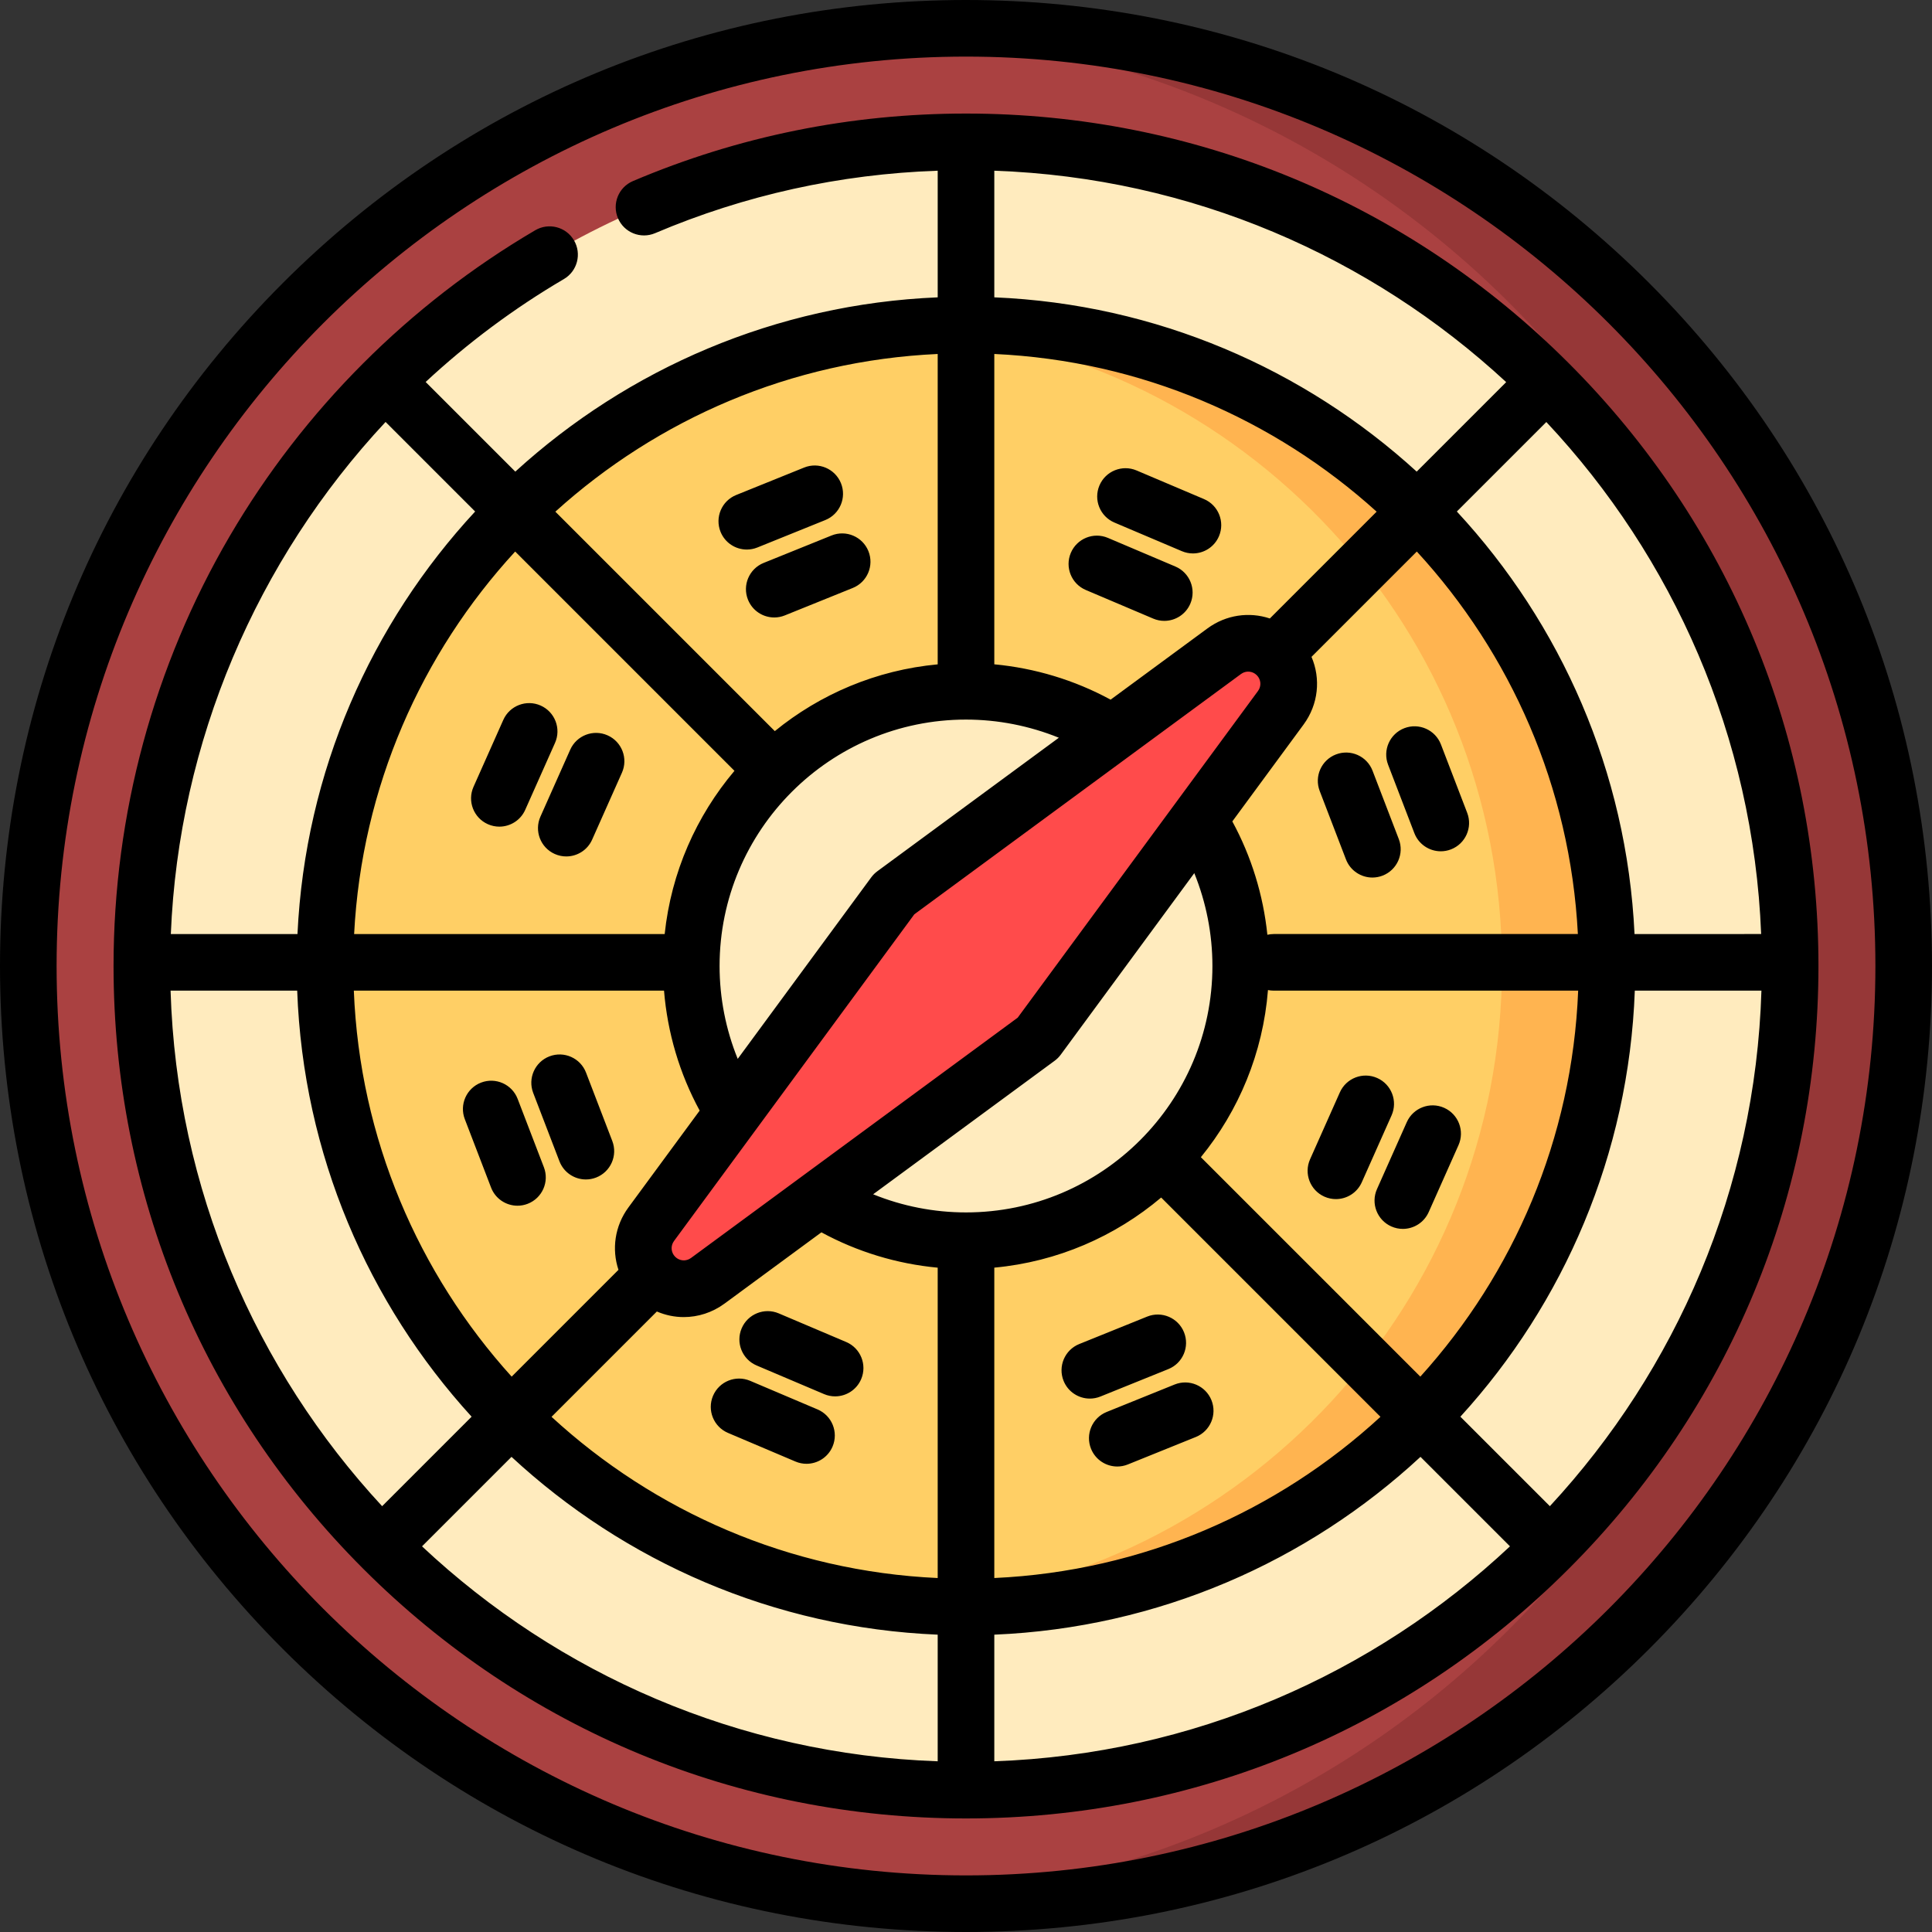 <?xml version="1.0" encoding="iso-8859-1"?>
<!-- Generator: Adobe Illustrator 19.0.0, SVG Export Plug-In . SVG Version: 6.00 Build 0)  -->
<svg version="1.1" id="Capa_1" xmlns="http://www.w3.org/2000/svg" xmlns:xlink="http://www.w3.org/1999/xlink" x="0px" y="0px"
	 viewBox="0 0 512 512" style="enable-background:new 0 0 512 512;" xml:space="preserve">
<rect x="0" y="0" width="512" height="512" fill="#333333" stroke="none"/>
<path style="fill:#AA4141;" d="M504.5,256c0,137.243-111.257,248.5-248.5,248.5S7.5,393.243,7.5,256S118.757,7.5,256,7.5
	S504.5,118.757,504.5,256z"/>
<path style="fill:#963737;" d="M504.5,256c0,137.243-111.257,248.5-248.5,248.5c-5.328,0-10.611-0.188-15.855-0.518
	C369.998,495.803,472.79,387.915,472.79,256c0-131.916-102.793-239.803-232.645-247.982C245.389,7.687,250.672,7.5,256,7.5
	C393.243,7.5,504.5,118.757,504.5,256z"/>
<path style="fill:#FFEBBE;" d="M474.408,256c0,120.623-97.785,218.408-218.408,218.408S37.592,376.623,37.592,256
	S135.376,37.592,256,37.592S474.408,135.376,474.408,256z"/>
<path style="fill:#FFCF65;" d="M425.873,256c0,93.818-76.055,169.873-169.873,169.873S86.127,349.818,86.127,256
	S162.182,86.127,256,86.127S425.873,162.182,425.873,256z"/>
<path style="fill:#FFB450;" d="M425.873,256c0,93.818-76.055,169.873-169.873,169.873c-4.685,0-9.324-0.198-13.913-0.57
	c87.309-7.079,155.96-80.17,155.96-169.303s-68.65-162.224-155.96-169.303c4.589-0.372,9.228-0.57,13.913-0.57
	C349.818,86.127,425.873,162.182,425.873,256z"/>
<path style="fill:#FFEBBE;" d="M328.803,256c0,40.208-32.595,72.803-72.803,72.803S183.197,296.208,183.197,256
	s32.595-72.803,72.803-72.803S328.803,215.792,328.803,256z"/>
<path style="fill:#FF4B4B;" d="M275.061,275.061l-87.495,64.361c-4.267,3.139-10.187,2.691-13.933-1.055s-4.194-9.666-1.055-13.933
	l64.361-87.495l87.495-64.361c4.267-3.139,10.187-2.691,13.933,1.055s4.194,9.666,1.055,13.933L275.061,275.061z"/>
<path d="M437.02,74.98C388.667,26.629,324.38,0,256,0S123.333,26.629,74.98,74.98C26.629,123.332,0,187.62,0,256
	s26.629,132.668,74.98,181.02C123.333,485.371,187.62,512,256,512s132.667-26.629,181.02-74.98C485.371,388.668,512,324.38,512,256
	S485.371,123.332,437.02,74.98z M256,497C123.112,497,15,388.888,15,256S123.112,15,256,15s241,108.112,241,241S388.888,497,256,497
	z M415.741,96.259C373.073,53.591,316.342,30.092,256,30.092c-30.619,0-60.315,6.021-88.266,17.896
	c-3.813,1.62-5.59,6.023-3.97,9.836c1.62,3.812,6.024,5.589,9.835,3.971c23.798-10.111,48.961-15.659,74.901-16.557v33.56
	c-43.015,1.799-82.122,18.98-111.939,46.187l-23.76-23.76c11.08-10.295,23.336-19.468,36.636-27.271
	c3.572-2.096,4.77-6.691,2.673-10.264c-2.097-3.574-6.692-4.77-10.264-2.674c-33.395,19.592-61.385,47.609-80.944,81.023
	C40.746,176.474,30.092,215.881,30.092,256c0,60.342,23.499,117.072,66.167,159.741c42.668,42.668,99.399,66.167,159.741,66.167
	s117.073-23.499,159.741-66.167c42.668-42.669,66.167-99.399,66.167-159.741S458.41,138.928,415.741,96.259z M410.732,399.154
	l-23.715-23.715c27.411-30.042,44.644-69.512,46.224-112.91h33.557C465.188,315.169,444.196,363.011,410.732,399.154z
	 M45.203,262.529H78.76c1.579,43.397,18.812,82.868,46.223,112.91l-23.715,23.715C67.804,363.011,46.812,315.169,45.203,262.529z
	 M194.64,204.277c-10.091,11.952-16.767,26.872-18.493,43.252h-82.3c2.013-38.987,17.848-74.377,42.68-101.366L194.64,204.277z
	 M242.303,242.303l86.575-63.684c1.292-0.951,3.051-0.817,4.185,0.317s1.267,2.894,0.317,4.186l-63.684,86.575l-86.575,63.684
	c-1.292,0.949-3.052,0.816-4.185-0.317c-1.134-1.134-1.267-2.895-0.317-4.186L242.303,242.303z M321.303,256
	c0,36.008-29.295,65.303-65.303,65.303c-8.472,0-16.838-1.649-24.609-4.806l48.115-35.393c0.61-0.449,1.149-0.988,1.598-1.598
	l35.394-48.116C319.652,239.163,321.303,247.54,321.303,256z M174.074,347.562c2.268,0.974,4.689,1.479,7.124,1.479
	c3.765,0,7.553-1.179,10.812-3.576l25.672-18.884c9.516,5.172,20.017,8.356,30.817,9.367v82.247
	c-39.37-1.799-75.124-17.683-102.337-42.721L174.074,347.562z M263.5,335.94c16.761-1.56,32.036-8.291,44.223-18.581l58.114,58.113
	c-27.213,25.038-62.967,40.921-102.337,42.72L263.5,335.94L263.5,335.94z M318.244,306.667
	c10.017-12.283,16.461-27.575,17.782-44.291c0.489,0.1,0.995,0.153,1.513,0.153h80.691c-1.561,39.264-17.122,74.987-41.828,102.295
	L318.244,306.667z M337.539,247.529c-0.576,0-1.134,0.071-1.672,0.193c-1.09-10.521-4.245-20.763-9.288-30.039l18.885-25.673v-0.001
	c3.948-5.368,4.576-12.161,2.096-17.934l27.913-27.913c24.832,26.989,40.667,62.379,42.68,101.366h-80.614V247.529z
	 M375.439,124.983C345.621,97.776,306.515,80.596,263.5,78.797V45.24c52.257,1.836,99.734,22.771,135.655,56.028L375.439,124.983z
	 M364.825,135.598l-28.305,28.304c-5.448-1.821-11.594-0.997-16.531,2.634l-25.673,18.885c-0.043-0.024-0.083-0.053-0.127-0.077
	c-9.461-5.124-19.946-8.286-30.689-9.294V93.807C302.382,95.583,337.741,111.095,364.825,135.598z M256,190.697
	c8.452,0,16.836,1.654,24.608,4.808l-48.113,35.392c-0.61,0.449-1.149,0.988-1.598,1.598l-35.393,48.115
	c-3.157-7.772-4.807-16.135-4.807-24.609C190.697,219.992,219.992,190.697,256,190.697z M175.973,262.529
	c0.907,11.142,4.118,21.986,9.446,31.789l-18.884,25.672c-3.631,4.938-4.454,11.083-2.634,16.53l-28.305,28.305
	c-24.706-27.309-40.267-63.032-41.828-102.295L175.973,262.529L175.973,262.529z M135.555,386.081
	c29.942,27.745,69.441,45.303,112.945,47.123v33.557c-52.746-1.854-100.622-23.164-136.66-56.964L135.555,386.081z M263.5,433.203
	c43.503-1.819,83.002-19.378,112.945-47.123l23.715,23.715c-36.038,33.801-83.914,55.111-136.66,56.964V433.203z M433.166,247.529
	c-2.038-43.121-19.547-82.254-47.086-111.974l23.716-23.715c33.593,35.817,54.848,83.327,56.927,135.689H433.166z M248.5,93.807
	v82.253c-16.278,1.515-31.159,7.903-43.167,17.696l-58.158-58.158C174.259,111.095,209.618,95.583,248.5,93.807z M102.182,111.819
	l23.737,23.737c-27.538,29.72-45.048,68.853-47.085,111.974H45.271C47.342,196.61,67.997,148.434,102.182,111.819z M197.912,145.636
	c-2.967,0-5.776-1.772-6.957-4.692c-1.551-3.841,0.304-8.212,4.145-9.764l18-7.272c3.838-1.553,8.211,0.304,9.764,4.145
	c1.551,3.841-0.304,8.212-4.145,9.764l-18,7.272C199.799,145.46,198.848,145.636,197.912,145.636z M205.185,163.636
	c-2.967,0-5.777-1.772-6.957-4.692c-1.551-3.841,0.304-8.212,4.145-9.764l18-7.272c3.838-1.554,8.211,0.304,9.764,4.145
	c1.551,3.841-0.304,8.212-4.145,9.764l-18,7.272C207.071,163.46,206.12,163.636,205.185,163.636z M288.82,370.641
	c-2.967,0-5.777-1.772-6.957-4.692c-1.551-3.841,0.304-8.212,4.145-9.764l18-7.272c3.838-1.554,8.212,0.304,9.764,4.145
	c1.551,3.841-0.304,8.212-4.145,9.764l-18,7.272C290.707,370.465,289.755,370.641,288.82,370.641z M316.9,380.82l-18,7.272
	c-0.92,0.372-1.872,0.548-2.807,0.548c-2.967,0-5.776-1.772-6.957-4.692c-1.551-3.841,0.304-8.212,4.145-9.764l18-7.272
	c3.839-1.553,8.211,0.303,9.764,4.145C322.596,374.897,320.74,379.269,316.9,380.82z M125.485,208.517l7.896-17.736
	c1.684-3.782,6.118-5.485,9.902-3.801s5.486,6.118,3.801,9.902l-7.896,17.736c-1.243,2.792-3.984,4.451-6.856,4.451
	c-1.019,0-2.055-0.209-3.046-0.65C125.502,216.734,123.8,212.301,125.485,208.517z M143.22,216.413l7.896-17.736
	c1.685-3.783,6.117-5.486,9.902-3.801c3.784,1.685,5.486,6.118,3.801,9.902l-7.896,17.736c-1.243,2.792-3.984,4.451-6.856,4.451
	c-1.019,0-2.055-0.209-3.046-0.65C143.237,224.631,141.536,220.197,143.22,216.413z M368.78,295.587l-7.896,17.736
	c-1.243,2.792-3.984,4.451-6.856,4.451c-1.019,0-2.055-0.209-3.046-0.65c-3.784-1.685-5.486-6.118-3.801-9.902l7.896-17.736
	c1.685-3.782,6.117-5.486,9.902-3.801C368.763,287.369,370.464,291.803,368.78,295.587z M386.515,303.483l-7.896,17.736
	c-1.243,2.792-3.984,4.451-6.856,4.451c-1.019,0-2.055-0.209-3.046-0.65c-3.784-1.685-5.486-6.118-3.801-9.902l7.896-17.736
	c1.684-3.782,6.116-5.487,9.902-3.801C386.498,295.266,388.2,299.699,386.515,303.483z M130.136,314.712l-6.958-18.124
	c-1.484-3.866,0.447-8.205,4.314-9.689c3.865-1.483,8.205,0.446,9.69,4.314l6.958,18.124c1.484,3.866-0.447,8.205-4.314,9.689
	c-0.884,0.339-1.793,0.5-2.687,0.5C134.124,319.526,131.281,317.695,130.136,314.712z M141.303,289.63
	c-1.484-3.867,0.447-8.205,4.314-9.689c3.868-1.481,8.206,0.446,9.69,4.314l6.958,18.125c1.484,3.867-0.447,8.205-4.314,9.689
	c-0.884,0.339-1.793,0.5-2.687,0.5c-3.015,0-5.858-1.831-7.003-4.814L141.303,289.63z M370.697,222.37
	c1.484,3.867-0.447,8.205-4.314,9.689c-0.884,0.339-1.793,0.5-2.687,0.5c-3.015,0-5.858-1.831-7.003-4.814l-6.958-18.125
	c-1.484-3.867,0.447-8.205,4.314-9.689c3.869-1.482,8.206,0.447,9.69,4.314L370.697,222.37z M381.864,197.288l6.958,18.124
	c1.484,3.866-0.447,8.205-4.314,9.689c-0.884,0.339-1.793,0.5-2.687,0.5c-3.015,0-5.858-1.831-7.003-4.814l-6.958-18.124
	c-1.484-3.866,0.447-8.205,4.314-9.689C376.039,191.491,380.379,193.421,381.864,197.288z M188.958,369.904
	c1.619-3.813,6.022-5.588,9.834-3.974l17.871,7.585c3.813,1.619,5.592,6.021,3.974,9.835c-1.212,2.856-3.988,4.571-6.907,4.571
	c-0.978,0-1.97-0.192-2.927-0.598l-17.871-7.585C189.118,378.12,187.339,373.718,188.958,369.904z M196.543,352.033
	c1.619-3.813,6.022-5.59,9.834-3.973l17.871,7.586c3.813,1.618,5.592,6.021,3.973,9.834c-1.212,2.856-3.988,4.571-6.907,4.571
	c-0.978,0-1.971-0.192-2.927-0.599l-17.871-7.586C196.704,360.249,194.924,355.846,196.543,352.033z M283.778,146.52
	c1.619-3.813,6.023-5.592,9.834-3.973l17.871,7.586c3.813,1.618,5.592,6.021,3.973,9.834c-1.212,2.856-3.988,4.571-6.907,4.571
	c-0.978,0-1.971-0.192-2.927-0.599l-17.871-7.586C283.939,154.735,282.16,150.332,283.778,146.52z M291.364,128.649
	c1.619-3.813,6.022-5.588,9.834-3.974l17.871,7.585c3.813,1.619,5.592,6.021,3.974,9.835c-1.212,2.856-3.988,4.571-6.907,4.571
	c-0.978,0-1.97-0.192-2.927-0.598l-17.871-7.585C291.525,136.865,289.746,132.463,291.364,128.649z"/>
<g>
</g>
<g>
</g>
<g>
</g>
<g>
</g>
<g>
</g>
<g>
</g>
<g>
</g>
<g>
</g>
<g>
</g>
<g>
</g>
<g>
</g>
<g>
</g>
<g>
</g>
<g>
</g>
<g>
</g>
</svg>
